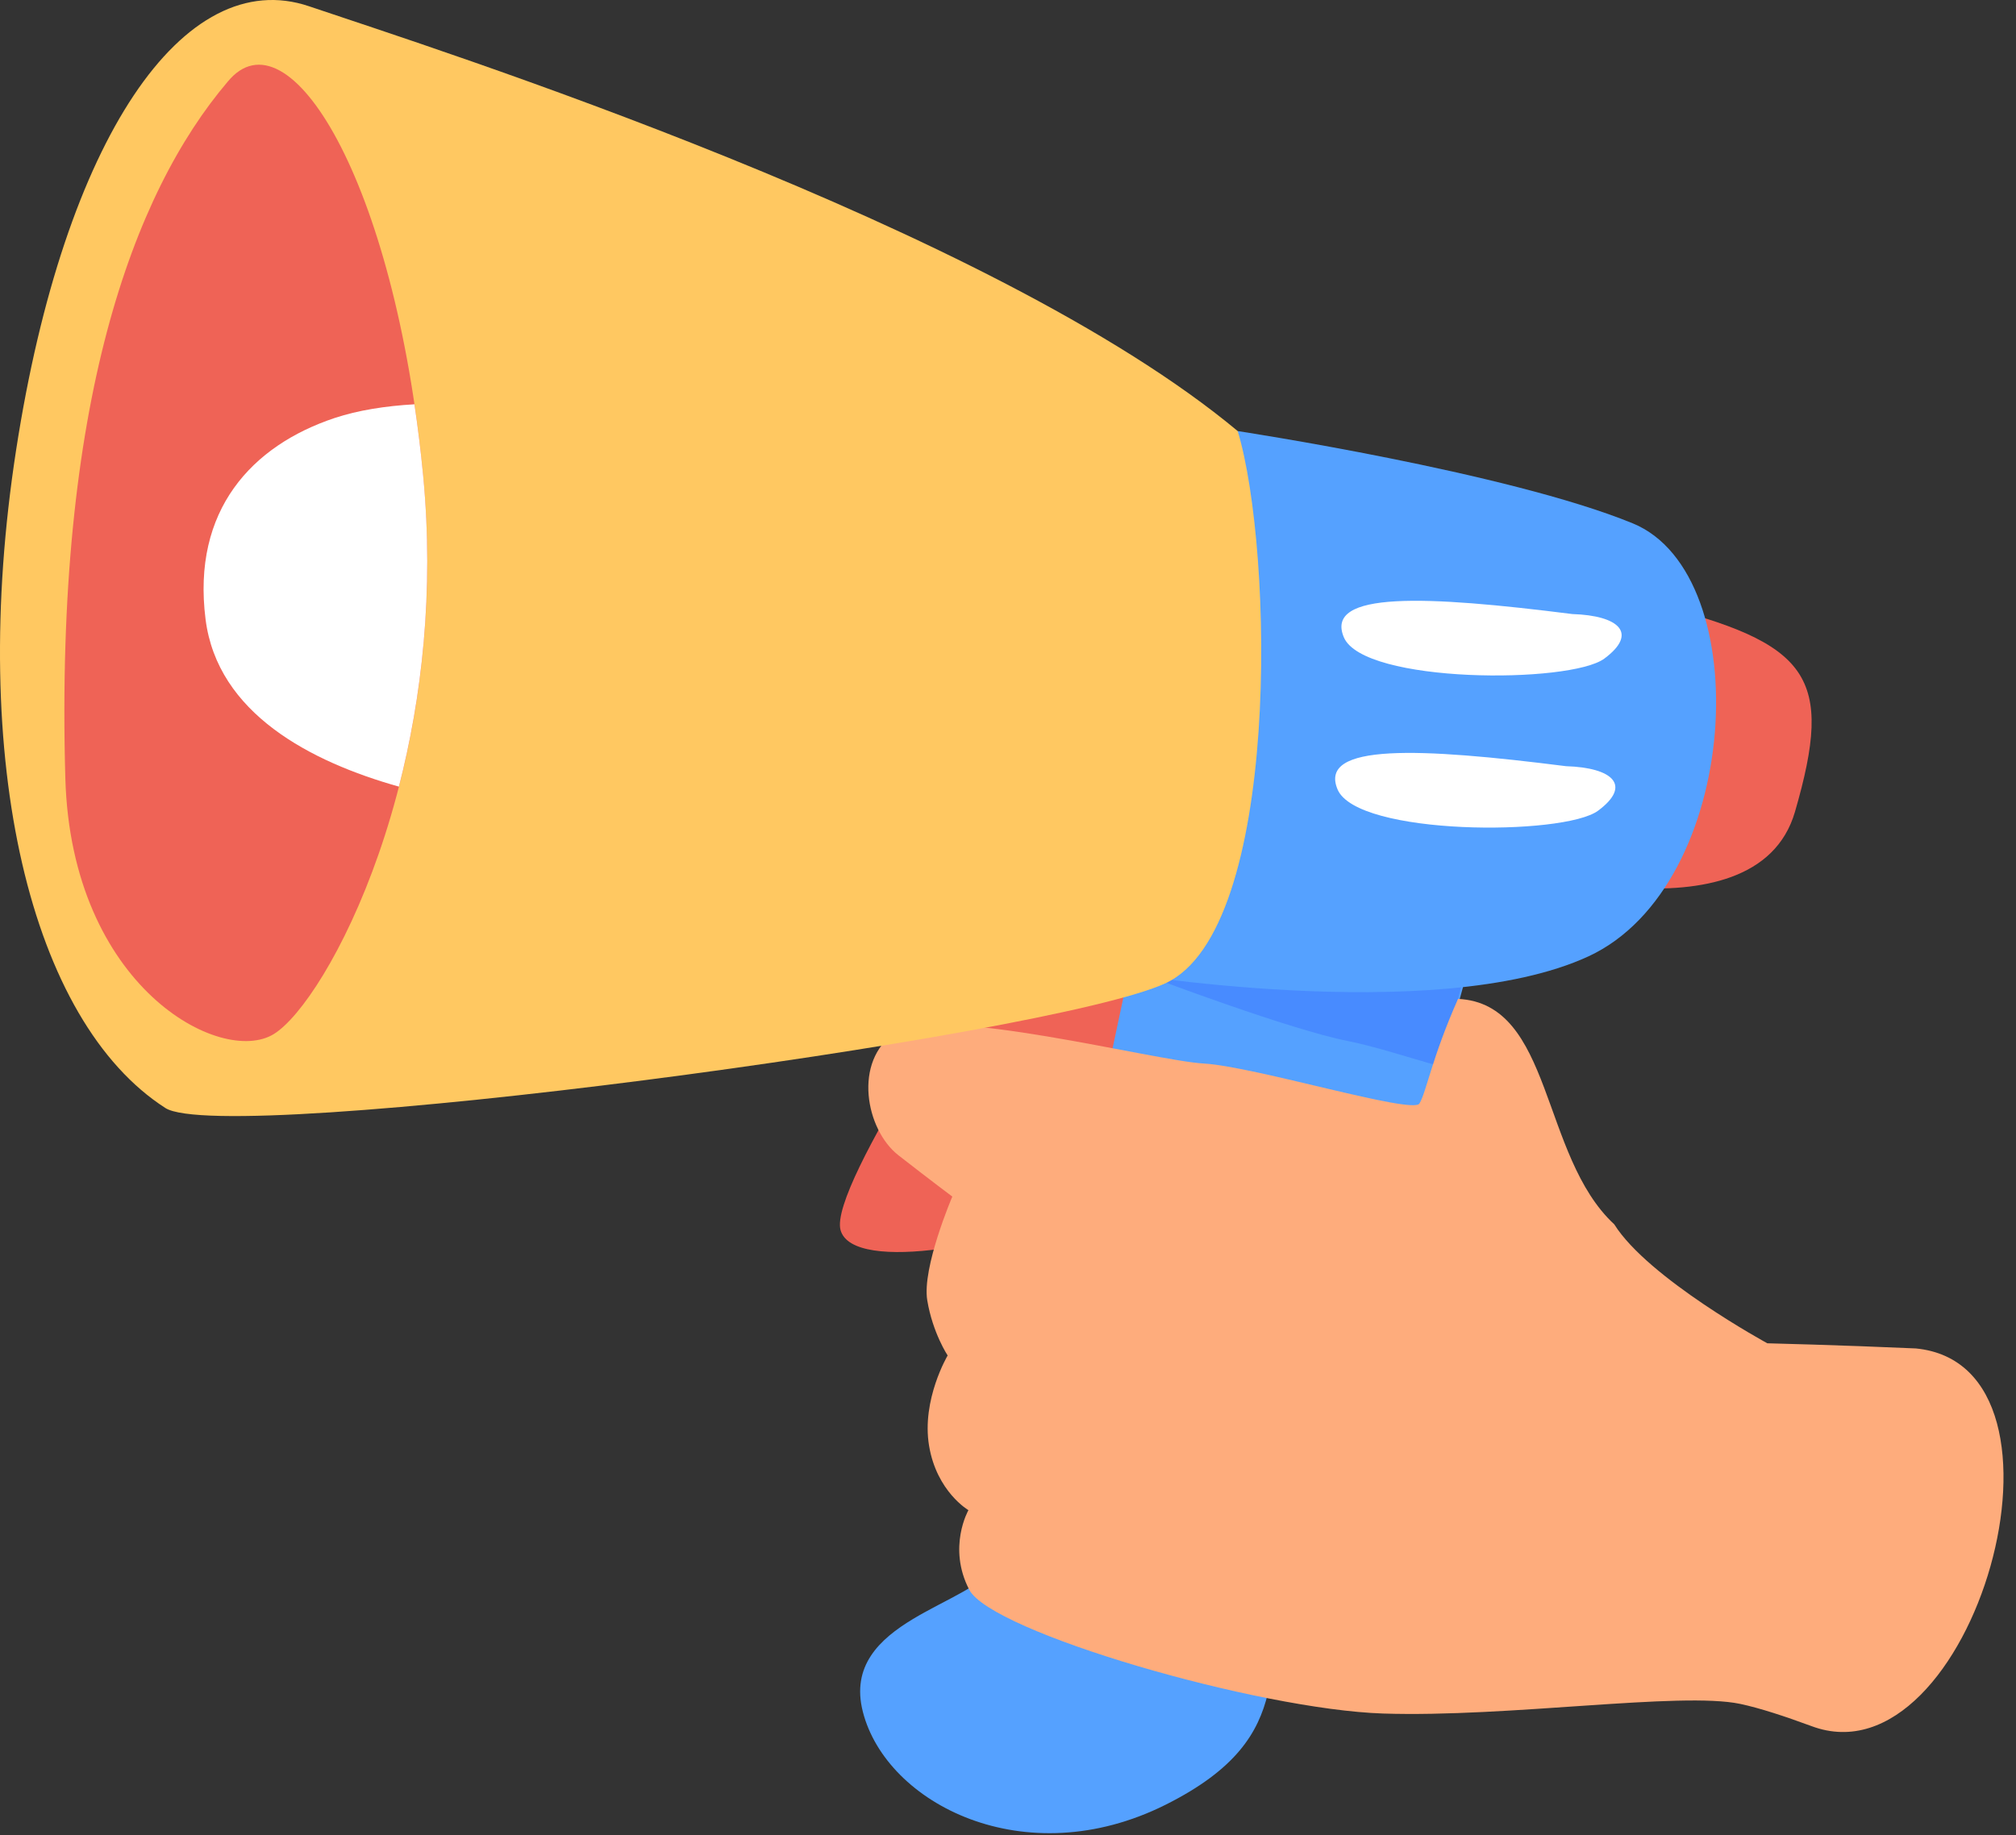 <?xml version="1.0" encoding="UTF-8"?>
<svg width="123px" height="112px" viewBox="0 0 123 112" version="1.1" xmlns="http://www.w3.org/2000/svg" xmlns:xlink="http://www.w3.org/1999/xlink">
    <rect x="0" y="0" width="123" height="112" fill="#333333" stroke="none"/>
    <title>anouncement</title>
    <g id="Page-1" stroke="none" stroke-width="1" fill="none" fill-rule="evenodd">
        <g id="Apple-TV" transform="translate(-558, -256)" fill-rule="nonzero">
            <g id="anouncement" transform="translate(558, 256)">
                <path d="M100.829,36.844 C110.45,39.249 111.92,41.254 109.515,49.539 C107.11,57.825 91.207,52.593 91.207,52.593 L100.829,36.844 Z" id="Path" fill="#EF6356"></path>
                <g id="Group" transform="translate(-0, 0)">
                    <path d="M60.798,57.48 C60.798,57.48 50.53,72.361 51.284,75.067 C52.039,77.773 61.754,75.928 66.727,73.467 C71.699,71.005 74.183,57.97 72.381,54.427 C70.58,50.883 60.798,57.48 60.798,57.48 L60.798,57.48 Z" id="Path" fill="#EF6356"></path>
                    <path d="M69.743,55.15 C69.743,55.15 61.856,92.943 60.704,95.456 C59.553,97.969 51.209,98.851 52.645,104.462 C54.08,110.073 62.53,114.427 71.114,110.133 C79.699,105.838 76.557,101.18 78.943,95.62 C81.328,90.06 92.189,49.407 92.189,49.407 L69.743,55.15 Z" id="Path" fill="#55A1FF"></path>
                    <path d="M70.472,59.719 C70.472,59.719 78.675,62.819 82.21,63.522 C83.904,63.859 85.926,64.534 87.794,65.049 C88.657,62.005 89.458,59.167 90.126,56.784 C84.023,57.493 70.472,59.719 70.472,59.719 Z" id="Path" fill="#488BFF"></path>
                    <path d="M107.828,81.973 C107.828,81.973 100.559,78.016 98.489,74.714 C93.973,70.532 94.768,61.231 88.957,60.957 C87.354,64.568 87.02,66.665 86.601,67.343 C86.182,68.02 76.521,65.075 73.452,64.902 C70.384,64.729 57.233,61.285 54.633,63.01 C52.033,64.734 52.808,68.936 54.816,70.501 C56.825,72.067 58.103,73.02 58.103,73.02 C58.103,73.02 56.242,77.357 56.574,79.353 C56.907,81.349 57.818,82.717 57.818,82.717 C57.818,82.717 56.216,85.415 56.684,88.225 C57.151,91.034 59.086,92.156 59.086,92.156 C59.086,92.156 57.792,94.423 59.134,97.01 C60.477,99.598 76.748,104.32 84.388,104.567 C92.028,104.815 102.551,103.215 106.173,103.979 C107.384,104.235 108.934,104.749 110.524,105.335 C120.327,109.009 127.712,83.338 116.886,82.287 C112.185,82.078 107.828,81.973 107.828,81.973 L107.828,81.973 Z" id="Path" fill="#FEAC7C"></path>
                    <path d="M75.515,26.306 C75.515,26.306 91.984,28.807 99.617,31.937 C107.25,35.067 106.244,54.053 96.91,58.363 C87.575,62.674 67.674,59.27 67.674,59.27 L75.515,26.306 Z" id="Path" fill="#55A1FF"></path>
                    <path d="M75.515,26.306 C77.705,33.551 78.184,56.735 71.107,60.003 C64.031,63.271 13.754,69.972 10.089,67.615 C1.869,62.33 -1.955,46.486 0.983,27.462 C3.921,8.438 11.226,-2.201 18.859,0.383 C26.492,2.968 60.478,13.767 75.515,26.306 Z" id="Path" fill="#FFC861"></path>
                    <path d="M13.887,4.991 C8.109,11.787 3.345,24.658 3.986,47.477 C4.344,60.239 13.49,65.083 16.704,63.103 C19.917,61.124 27.538,47.066 25.817,29.037 C24.096,11.009 17.582,0.478 13.887,4.991 Z" id="Path" fill="#EF6356"></path>
                    <path d="M25.286,24.672 C23.526,24.771 21.833,25.038 20.424,25.506 C15.386,27.183 11.696,31.118 12.542,37.793 C13.27,43.537 18.951,46.487 24.338,48.003 C25.72,42.627 26.496,36.142 25.818,29.036 C25.674,27.526 25.493,26.073 25.286,24.672 L25.286,24.672 Z" id="Path" fill="#FFFFFF"></path>
                    <path d="M95.93,37.472 C87.001,36.342 80.797,36.054 81.99,38.889 C83.182,41.724 95.797,41.737 97.885,40.189 C99.972,38.641 98.773,37.561 95.93,37.472 L95.93,37.472 Z M95.547,46.756 C86.618,45.625 80.414,45.338 81.607,48.173 C82.799,51.008 95.414,51.02 97.502,49.472 C99.589,47.925 98.39,46.844 95.547,46.756 L95.547,46.756 Z" id="Shape" fill="#FFFFFF"></path>
                </g>
            </g>
        </g>
    </g>
</svg>